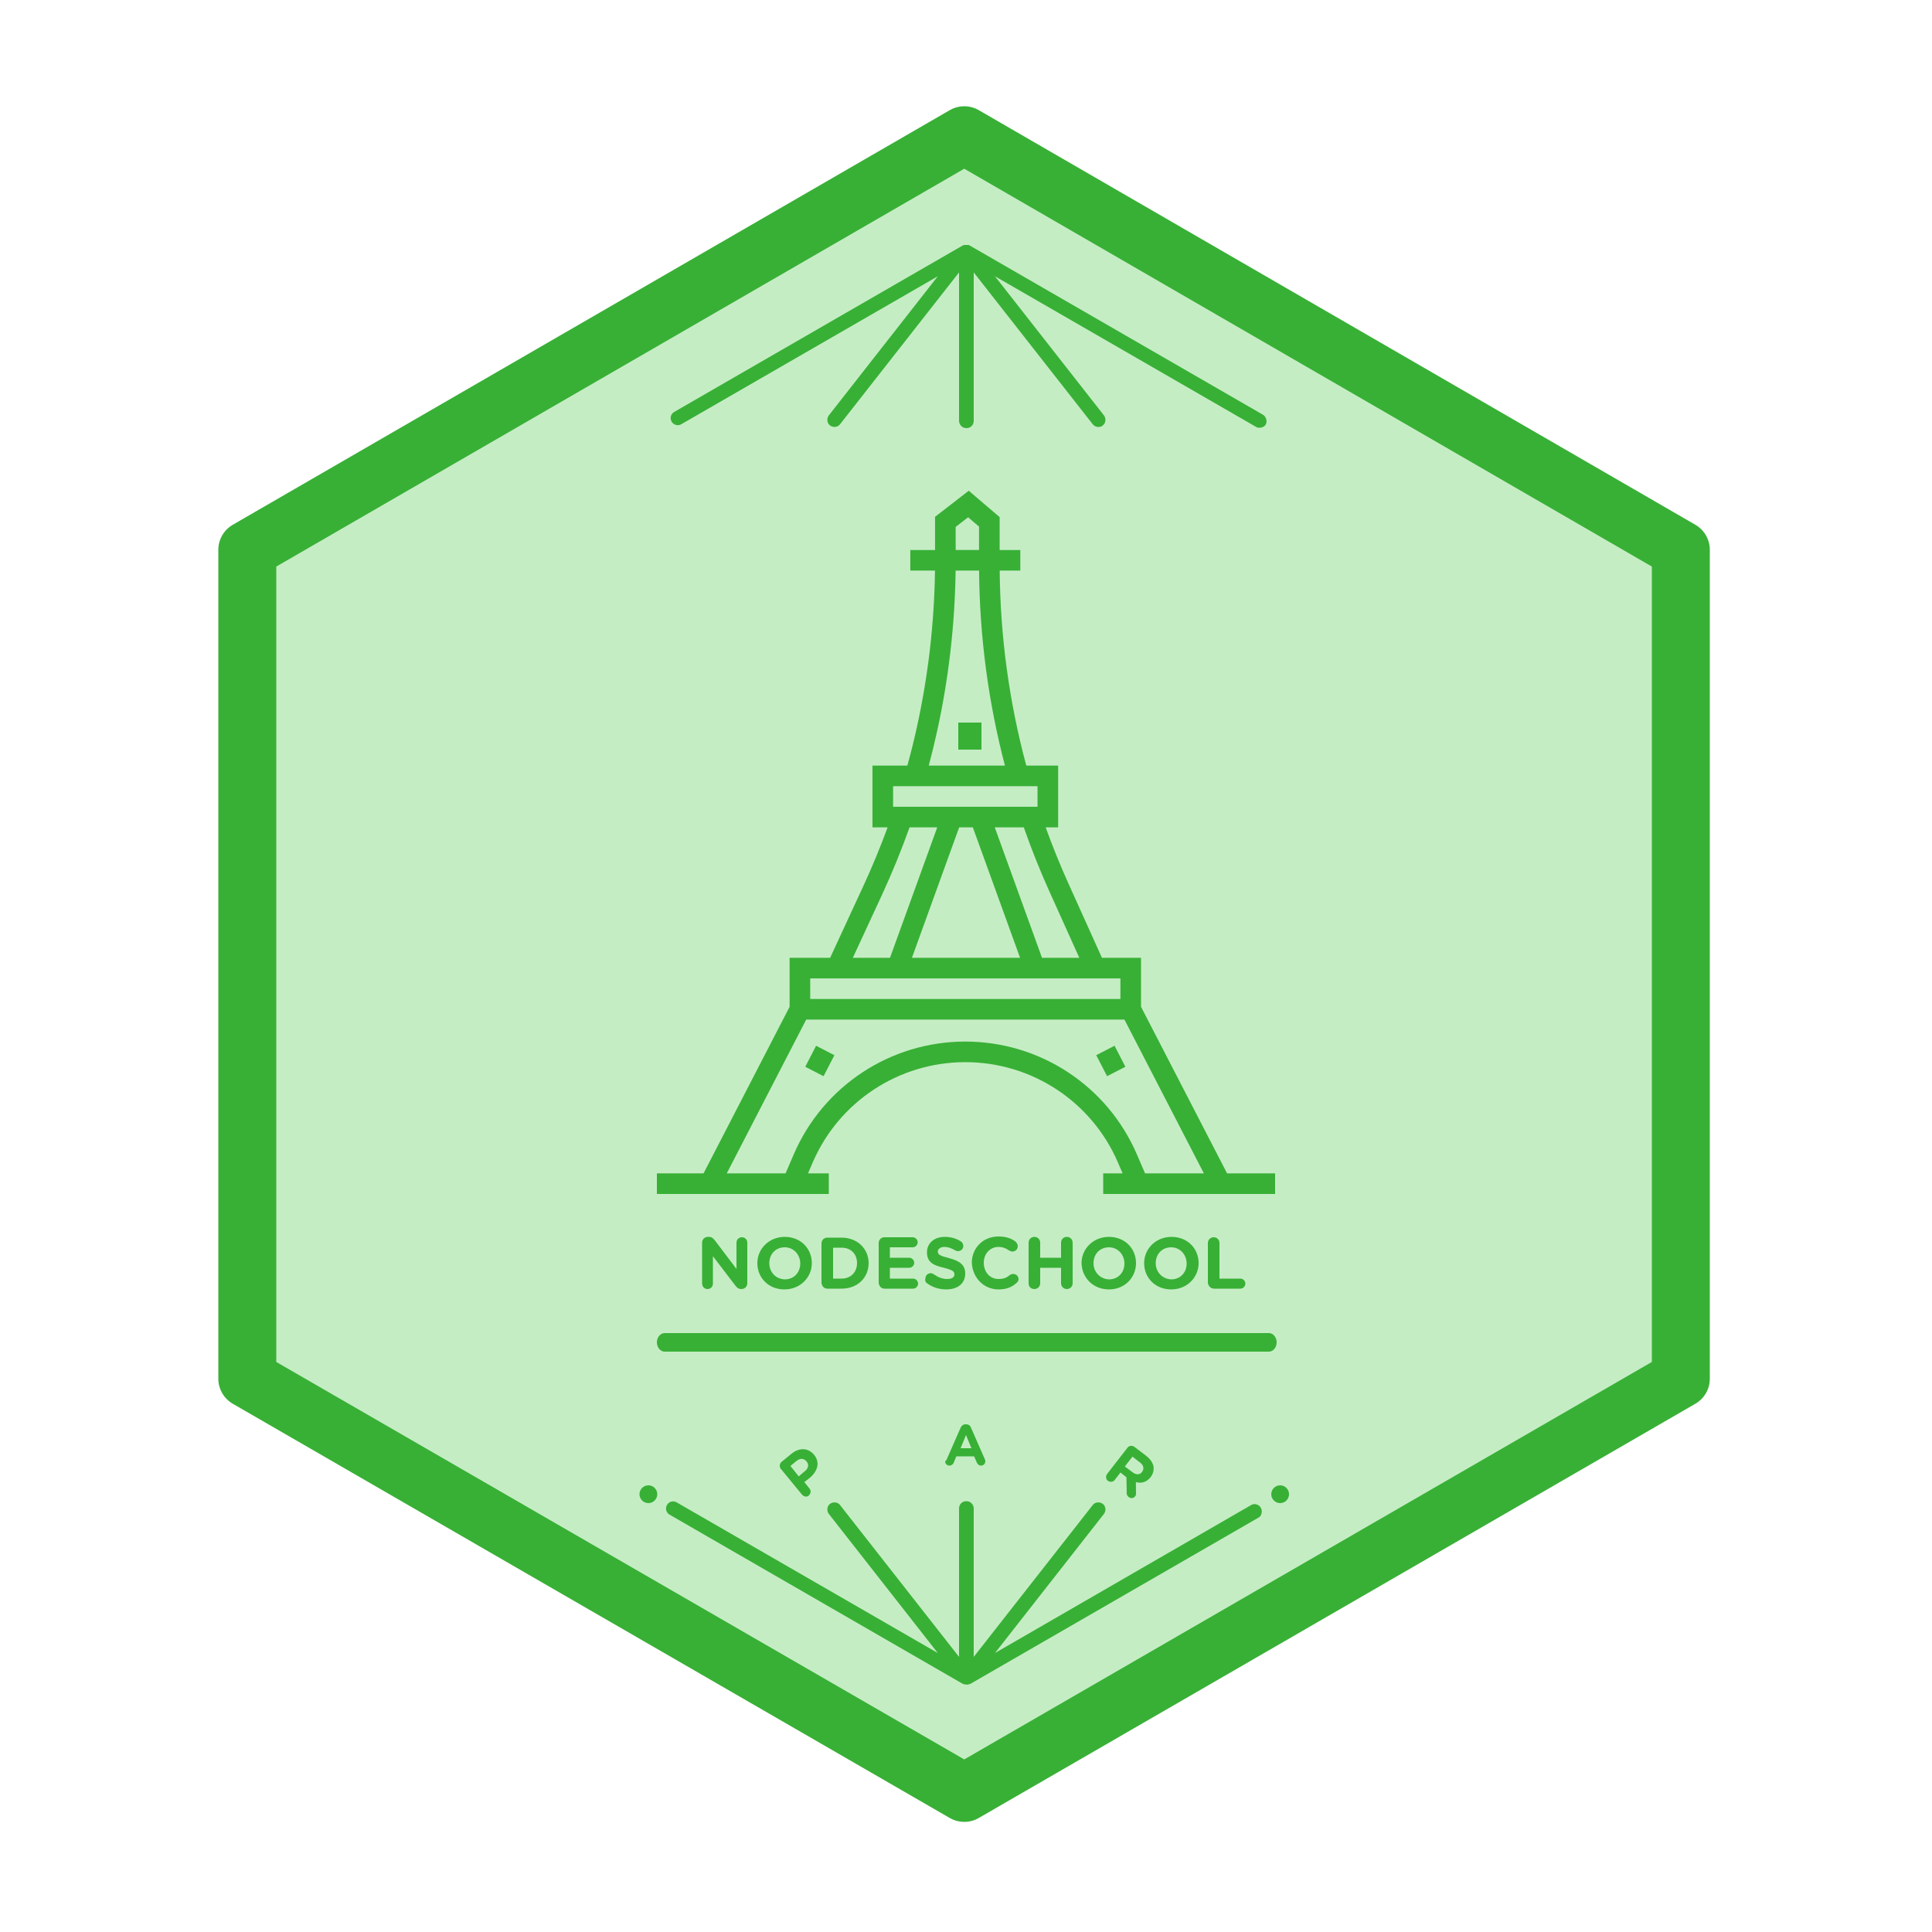 <svg viewBox="0 0 500 500" xmlns="http://www.w3.org/2000/svg" xmlns:xlink="http://www.w3.org/1999/xlink">
  <polygon id="hexagone" stroke="#38b036" stroke-width="15" fill="#c5edc4" stroke-linejoin="round" points="435 356.8 249.55 464 64 356.8 64 142.3 249.55 35 435 142.3"></polygon>

  <g id="inside" transform="translate(57, 29)" fill="#38b036">
    <path d="M273.4,318.4 C273.4,317.1 272.488,316 271.41,316 L114.99,316 C113.912,316 113,317.1 113,318.4 C113,319.7 113.912,320.8 114.99,320.8 L271.41,320.8 C272.488,320.8 273.4,319.7 273.4,318.4 Z" id="line"></path>

    <g id="nodeschool" transform="translate(124, 291)">
      <path d="M133.2,13.5 L140,13.5 C140.7,13.5 141.3,12.9 141.3,12.2 C141.3,11.5 140.7,10.9 140,10.9 L134.6,10.9 L134.6,1.7 C134.6,0.9 134,0.2 133.1,0.2 C132.3,0.2 131.6,0.8 131.6,1.7 L131.6,12 C131.7,12.9 132.4,13.5 133.2,13.5 Z" id="L"></path>
      <path d="M106,13.7 C110.1,13.7 113,10.6 113,6.9 C113,3.1 110.1,0.1 106,0.1 C101.9,0.1 98.9,3.2 98.9,6.9 C99,10.7 101.9,13.7 106,13.7 Z M102,6.9 C102,4.6 103.6,2.8 106,2.8 C108.3,2.8 110,4.7 110,7 C110,9.3 108.4,11.1 106,11.1 C103.7,11 102,9.2 102,6.9 Z" id="O2" fill-rule="nonzero"></path>
      <path d="M122.1,13.7 C126.2,13.7 129.2,10.6 129.2,6.9 C129.2,3.1 126.3,0.1 122.2,0.1 C118.1,0.1 115.1,3.2 115.1,6.9 C115.1,10.7 118,13.7 122.1,13.7 Z M118.1,6.9 C118.1,4.6 119.7,2.8 122.1,2.8 C124.4,2.8 126.1,4.7 126.1,7 C126.1,9.3 124.5,11.1 122.1,11.1 C119.8,11 118.1,9.2 118.1,6.9 Z" id="O1" fill-rule="nonzero"></path>
      <path d="M86.7,13.6 C87.5,13.6 88.2,13 88.2,12.1 L88.2,8.1 L93.6,8.1 L93.6,12.1 C93.6,12.9 94.2,13.6 95.1,13.6 C95.9,13.6 96.6,13 96.6,12.1 L96.6,1.6 C96.6,0.8 96,0.1 95.1,0.1 C94.3,0.1 93.6,0.7 93.6,1.6 L93.6,5.5 L88.2,5.5 L88.2,1.6 C88.2,0.8 87.6,0.1 86.7,0.1 C85.9,0.1 85.2,0.7 85.2,1.6 L85.2,12.1 C85.2,13 85.8,13.6 86.7,13.6 Z" id="H"></path>
      <path d="M77.4,13.7 C79.5,13.7 80.9,13.1 82.1,12 C82.4,11.8 82.6,11.4 82.6,11 C82.6,10.3 82,9.7 81.2,9.7 C80.9,9.7 80.6,9.8 80.3,10 C79.5,10.7 78.7,11 77.4,11 C75.1,11 73.6,9.1 73.6,6.8 C73.6,4.5 75.2,2.7 77.4,2.7 C78.4,2.7 79.3,3 80.1,3.6 C80.3,3.7 80.6,3.9 81,3.9 C81.8,3.9 82.4,3.3 82.4,2.5 C82.4,2 82.1,1.6 81.8,1.3 C80.7,0.5 79.4,0 77.4,0 C73.3,0 70.5,3.1 70.5,6.8 C70.7,10.7 73.6,13.7 77.4,13.7 Z" id="C"></path>
      <path d="M58.9,12.1 C60.4,13.2 62.1,13.7 63.9,13.7 C66.8,13.7 68.8,12.2 68.8,9.6 C68.8,7.3 67.3,6.3 64.6,5.6 C62.3,5 61.7,4.7 61.7,3.9 C61.7,3.3 62.3,2.7 63.4,2.7 C64.3,2.7 65.2,3 66.2,3.6 C66.4,3.7 66.7,3.8 66.9,3.8 C67.7,3.8 68.3,3.2 68.3,2.5 C68.3,1.9 68,1.5 67.7,1.3 C66.5,0.5 65.1,0.1 63.5,0.1 C60.8,0.1 58.9,1.7 58.9,4.1 C58.9,6.7 60.6,7.5 63.3,8.1 C65.5,8.7 66,9 66,9.8 C66,10.6 65.3,11 64.1,11 C62.8,11 61.7,10.5 60.7,9.8 C60.5,9.7 60.2,9.5 59.9,9.5 C59.1,9.5 58.5,10.1 58.5,10.8 C58.3,11.5 58.6,11.9 58.9,12.1 Z" id="S"></path>
      <path d="M47.9,13.5 L55.3,13.5 C56,13.5 56.6,12.9 56.6,12.2 C56.6,11.5 56,10.9 55.3,10.9 L49.3,10.9 L49.3,8.1 L54.3,8.1 C55,8.1 55.6,7.5 55.6,6.8 C55.6,6.1 55,5.5 54.3,5.5 L49.3,5.5 L49.3,2.8 L55.2,2.8 C55.9,2.8 56.5,2.2 56.5,1.5 C56.5,0.8 55.9,0.2 55.2,0.2 L47.9,0.2 C47.1,0.2 46.4,0.8 46.4,1.7 L46.4,12 C46.5,12.9 47.1,13.5 47.9,13.5 Z" id="E"></path>
      <path d="M33.1,13.5 L36.8,13.5 C41,13.5 43.8,10.6 43.8,6.9 C43.8,3.2 40.9,0.3 36.8,0.3 L33.1,0.3 C32.3,0.3 31.6,0.9 31.6,1.8 L31.6,12 C31.7,12.9 32.3,13.5 33.1,13.5 Z M34.6,2.9 L36.8,2.9 C39.2,2.9 40.8,4.5 40.8,6.9 C40.8,9.2 39.2,10.9 36.8,10.9 L34.6,10.9 L34.6,2.9 Z" id="D" fill-rule="nonzero"></path>
      <path d="M22,13.7 C26.1,13.7 29.1,10.6 29.1,6.9 C29.1,3.1 26.2,0.1 22.1,0.1 C18,0.1 15,3.2 15,6.9 C15,10.7 17.9,13.7 22,13.7 Z M18.1,6.9 C18.1,4.6 19.7,2.8 22.1,2.8 C24.4,2.8 26.1,4.7 26.1,7 C26.1,9.3 24.5,11.1 22.1,11.1 C19.7,11 18.1,9.2 18.1,6.9 Z" id="O3" fill-rule="nonzero"></path>
      <path d="M2.1,13.6 C2.9,13.6 3.5,13 3.5,12.2 L3.5,5.1 L9.3,12.7 C9.7,13.2 10.1,13.6 10.8,13.6 L10.9,13.6 C11.7,13.6 12.4,13 12.4,12.1 L12.4,1.6 C12.4,0.8 11.8,0.2 11,0.2 C10.2,0.2 9.6,0.8 9.6,1.6 L9.6,8.4 L4,1 C3.6,0.5 3.2,0.1 2.5,0.1 L2.2,0.1 C1.4,0.1 0.7,0.7 0.7,1.6 L0.7,12.1 C0.7,13 1.3,13.6 2.1,13.6 Z" id="N"></path>
    </g>

    <path d="M269.3,361.2 C268.8,360.3 267.6,360 266.8,360.5 L200.5,398.8 L228.7,362.8 C229.3,362 229.2,360.8 228.4,360.2 C227.6,359.6 226.4,359.7 225.8,360.5 L195,399.8 L195,361.4 C195,360.4 194.2,359.5 193.1,359.5 C192,359.5 191.2,360.3 191.2,361.4 L191.2,399.8 L160.4,360.5 C159.8,359.7 158.6,359.6 157.8,360.2 C157,360.8 156.9,362 157.5,362.8 L185.7,398.8 L118.1,359.8 C117.2,359.3 116.1,359.6 115.6,360.5 C115.1,361.4 115.4,362.5 116.3,363 L192.2,406.8 C192.2,406.8 192.2,406.8 192.3,406.8 C192.4,406.8 192.4,406.9 192.5,406.9 C192.5,406.9 192.5,406.9 192.6,406.9 C192.6,406.9 192.6,406.9 192.7,406.9 C192.7,406.9 192.8,406.9 192.8,406.9 C192.9,406.9 193.1,407 193.2,407 C193.2,407 193.2,407 193.2,407 C193.4,407 193.5,407 193.6,406.9 C193.6,406.9 193.7,406.9 193.7,406.9 C193.7,406.9 193.8,406.9 193.8,406.9 C193.9,406.9 193.9,406.8 194,406.8 C194,406.8 194,406.8 194.1,406.8 L268.8,363.7 C269.5,363.3 269.8,362.1 269.3,361.2 Z" id="down-arrow"></path>

    <path d="M269.8,78.3 L193.9,34.5 C193.9,34.5 193.9,34.5 193.9,34.5 C193.8,34.4 193.7,34.4 193.6,34.4 C193.6,34.4 193.6,34.4 193.6,34.4 C193.6,34.4 193.6,34.4 193.6,34.4 C193.6,34.4 193.5,34.4 193.5,34.4 C193.5,34.4 193.4,34.4 193.4,34.4 C193.3,34.4 193.2,34.4 193.1,34.4 C193.1,34.4 193.1,34.4 193,34.4 C193,34.4 192.9,34.4 192.9,34.4 C192.8,34.4 192.6,34.4 192.5,34.4 C192.5,34.4 192.5,34.4 192.5,34.4 C192.5,34.4 192.5,34.4 192.5,34.4 C192.5,34.4 192.5,34.4 192.5,34.4 C192.4,34.4 192.3,34.5 192.2,34.5 C192.2,34.5 192.2,34.5 192.2,34.5 L117.5,77.6 C116.6,78.1 116.3,79.2 116.8,80.1 C117.3,81 118.5,81.3 119.3,80.8 L185.7,42.5 L157.5,78.5 C156.9,79.3 157,80.5 157.8,81.1 C158.6,81.7 159.8,81.6 160.4,80.8 L191.2,41.5 L191.2,79.9 C191.2,80.9 192,81.8 193.1,81.8 C194.2,81.8 195,81 195,79.9 L195,41.5 L225.8,80.8 C226.2,81.3 226.7,81.5 227.3,81.5 C227.7,81.5 228.1,81.4 228.4,81.1 C229.2,80.5 229.3,79.3 228.7,78.5 L200.5,42.5 L268.1,81.5 C268.4,81.7 268.7,81.7 269,81.7 C269.6,81.7 270.3,81.4 270.6,80.8 C271,80 270.7,78.8 269.8,78.3 Z" id="up-arrow"></path>

    <circle id="dot-right" cx="274.3" cy="357.7" r="2.3"></circle>
    <circle id="dot-left" cx="110.8" cy="357.7" r="2.3"></circle>

    <path d="M145.298,350.319 C144.998,349.719 145.198,349.019 145.798,348.619 L148.698,346.919 C150.998,345.619 153.198,346.119 154.398,348.119 C155.698,350.319 154.598,352.519 152.398,353.819 L150.798,354.719 L151.898,356.619 C152.198,357.219 151.998,357.919 151.398,358.319 C150.798,358.719 150.098,358.419 149.698,357.819 L145.298,350.319 Z M151.398,351.919 C152.498,351.319 152.698,350.319 152.198,349.519 C151.598,348.519 150.698,348.419 149.598,349.019 L147.898,350.019 L149.598,353.019 L151.398,351.919 Z" id="P" fill-rule="nonzero" transform="translate(150.058, 352.351) rotate(-9) translate(-150.058, -352.351) "></path>

    <path d="M188,348.7 L191.6,340.5 C191.9,339.9 192.3,339.6 192.9,339.6 L193,339.6 C193.6,339.6 194.1,339.9 194.3,340.5 L197.9,348.7 C198,348.9 198,349 198,349.2 C198,349.8 197.5,350.3 196.9,350.3 C196.4,350.3 196,350 195.8,349.5 L195.1,347.9 L190.5,347.9 L189.8,349.6 C189.6,350 189.2,350.3 188.7,350.3 C188.1,350.3 187.6,349.8 187.6,349.2 C187.9,349 187.9,348.8 188,348.7 Z M194.4,345.8 L193,342.4 L191.6,345.8 L194.4,345.8 Z" id="A" fill-rule="nonzero"></path>

    <path d="M233.928,345.828 C234.228,345.228 235.028,345.028 235.628,345.328 L239.028,347.228 C240.228,347.928 241.028,348.828 241.328,349.828 C241.528,350.728 241.428,351.628 240.928,352.528 C240.028,354.028 238.728,354.528 237.328,354.328 L237.728,357.028 C237.828,357.428 237.828,357.728 237.628,358.028 C237.328,358.628 236.528,358.728 236.028,358.428 C235.528,358.128 235.328,357.728 235.328,357.228 L234.728,353.428 L233.028,352.428 L231.828,354.528 C231.528,355.128 230.728,355.328 230.128,355.028 C229.528,354.728 229.328,353.928 229.628,353.328 L233.928,345.828 Z M236.128,351.928 C237.128,352.528 238.128,352.328 238.528,351.528 C239.028,350.628 238.728,349.728 237.628,349.128 L235.528,347.928 L233.928,350.728 L236.128,351.928 Z" id="R" fill-rule="nonzero" transform="translate(235.457, 351.891) rotate(8) translate(-235.457, -351.891) "></path>
  </g>

  <g id="eiffel-tower" transform="translate(170, 127)" fill="#38b036">
    <path d="M147.567,176.67 L125.296,133.558 L125.296,120.88 L115.183,120.88 L106.477,101.581 C104.342,96.847 102.382,91.997 100.622,87.121 L103.848,87.121 L103.848,71.13 L95.601,71.13 C91.175,54.671 88.863,37.716 88.723,20.671 L94.059,20.671 L94.059,15.341 L88.71,15.341 L88.71,6.828 L80.708,0 L71.991,6.75 L71.991,15.341 L65.584,15.341 L65.584,20.671 L71.973,20.671 C71.791,34.27 70.22,47.88 67.294,61.164 C66.564,64.489 65.733,67.831 64.827,71.131 L55.796,71.131 L55.796,87.121 L59.708,87.121 C57.829,92.247 55.726,97.341 53.429,102.307 L44.834,120.88 L34.347,120.88 L34.347,133.558 L12.076,176.67 L0,176.67 L0,182 L44.492,182 L44.492,176.67 L39.113,176.67 L40.322,173.861 C47.115,158.082 62.62,147.886 79.822,147.886 C97.025,147.886 112.529,158.082 119.322,173.861 L120.531,176.67 L115.508,176.67 L115.508,182 L160,182 L160,176.67 L147.567,176.67 Z M101.609,103.77 L109.328,120.88 L99.671,120.88 L87.446,87.121 L94.956,87.121 C96.922,92.734 99.154,98.326 101.609,103.77 Z M93.993,120.88 L66.007,120.88 L78.231,87.121 L81.769,87.121 L93.993,120.88 Z M77.33,9.361 L80.545,6.872 L83.37,9.284 L83.37,15.34 L77.33,15.34 L77.33,9.361 Z M72.509,62.307 C75.517,48.648 77.13,34.655 77.312,20.671 L83.384,20.671 C83.521,37.706 85.763,54.655 90.071,71.131 L70.361,71.131 C71.142,68.202 71.864,65.247 72.509,62.307 Z M98.509,76.461 L98.509,81.791 L61.135,81.791 L61.135,76.461 L98.509,76.461 Z M58.277,104.542 C60.908,98.852 63.293,93.001 65.386,87.121 L72.553,87.121 L60.329,120.879 L50.716,120.879 L58.277,104.542 Z M39.687,126.21 L119.957,126.21 L119.957,131.54 L39.687,131.54 L39.687,126.21 Z M126.343,176.67 L124.227,171.756 C116.591,154.018 99.16,142.556 79.822,142.556 C60.483,142.556 43.053,154.018 35.416,171.756 L33.301,176.67 L18.084,176.67 L38.644,136.87 L120.999,136.87 L141.56,176.67 L126.343,176.67 Z" id="Shape" fill-rule="nonzero"></path>
    <polygon id="Rectangle" transform="translate(117.478, 147.577) rotate(-27.282) translate(-117.478, -147.577) " points="114.812 144.518 120.144 144.518 120.144 150.636 114.812 150.636"></polygon>
    <polygon id="Rectangle" transform="translate(42.17, 147.583) rotate(-62.723) translate(-42.17, -147.583) " points="39.111 144.917 45.228 144.918 45.229 150.249 39.112 150.249"></polygon>
    <rect id="Rectangle" x="78" y="60" width="6" height="7"></rect>
  </g>
</svg>
